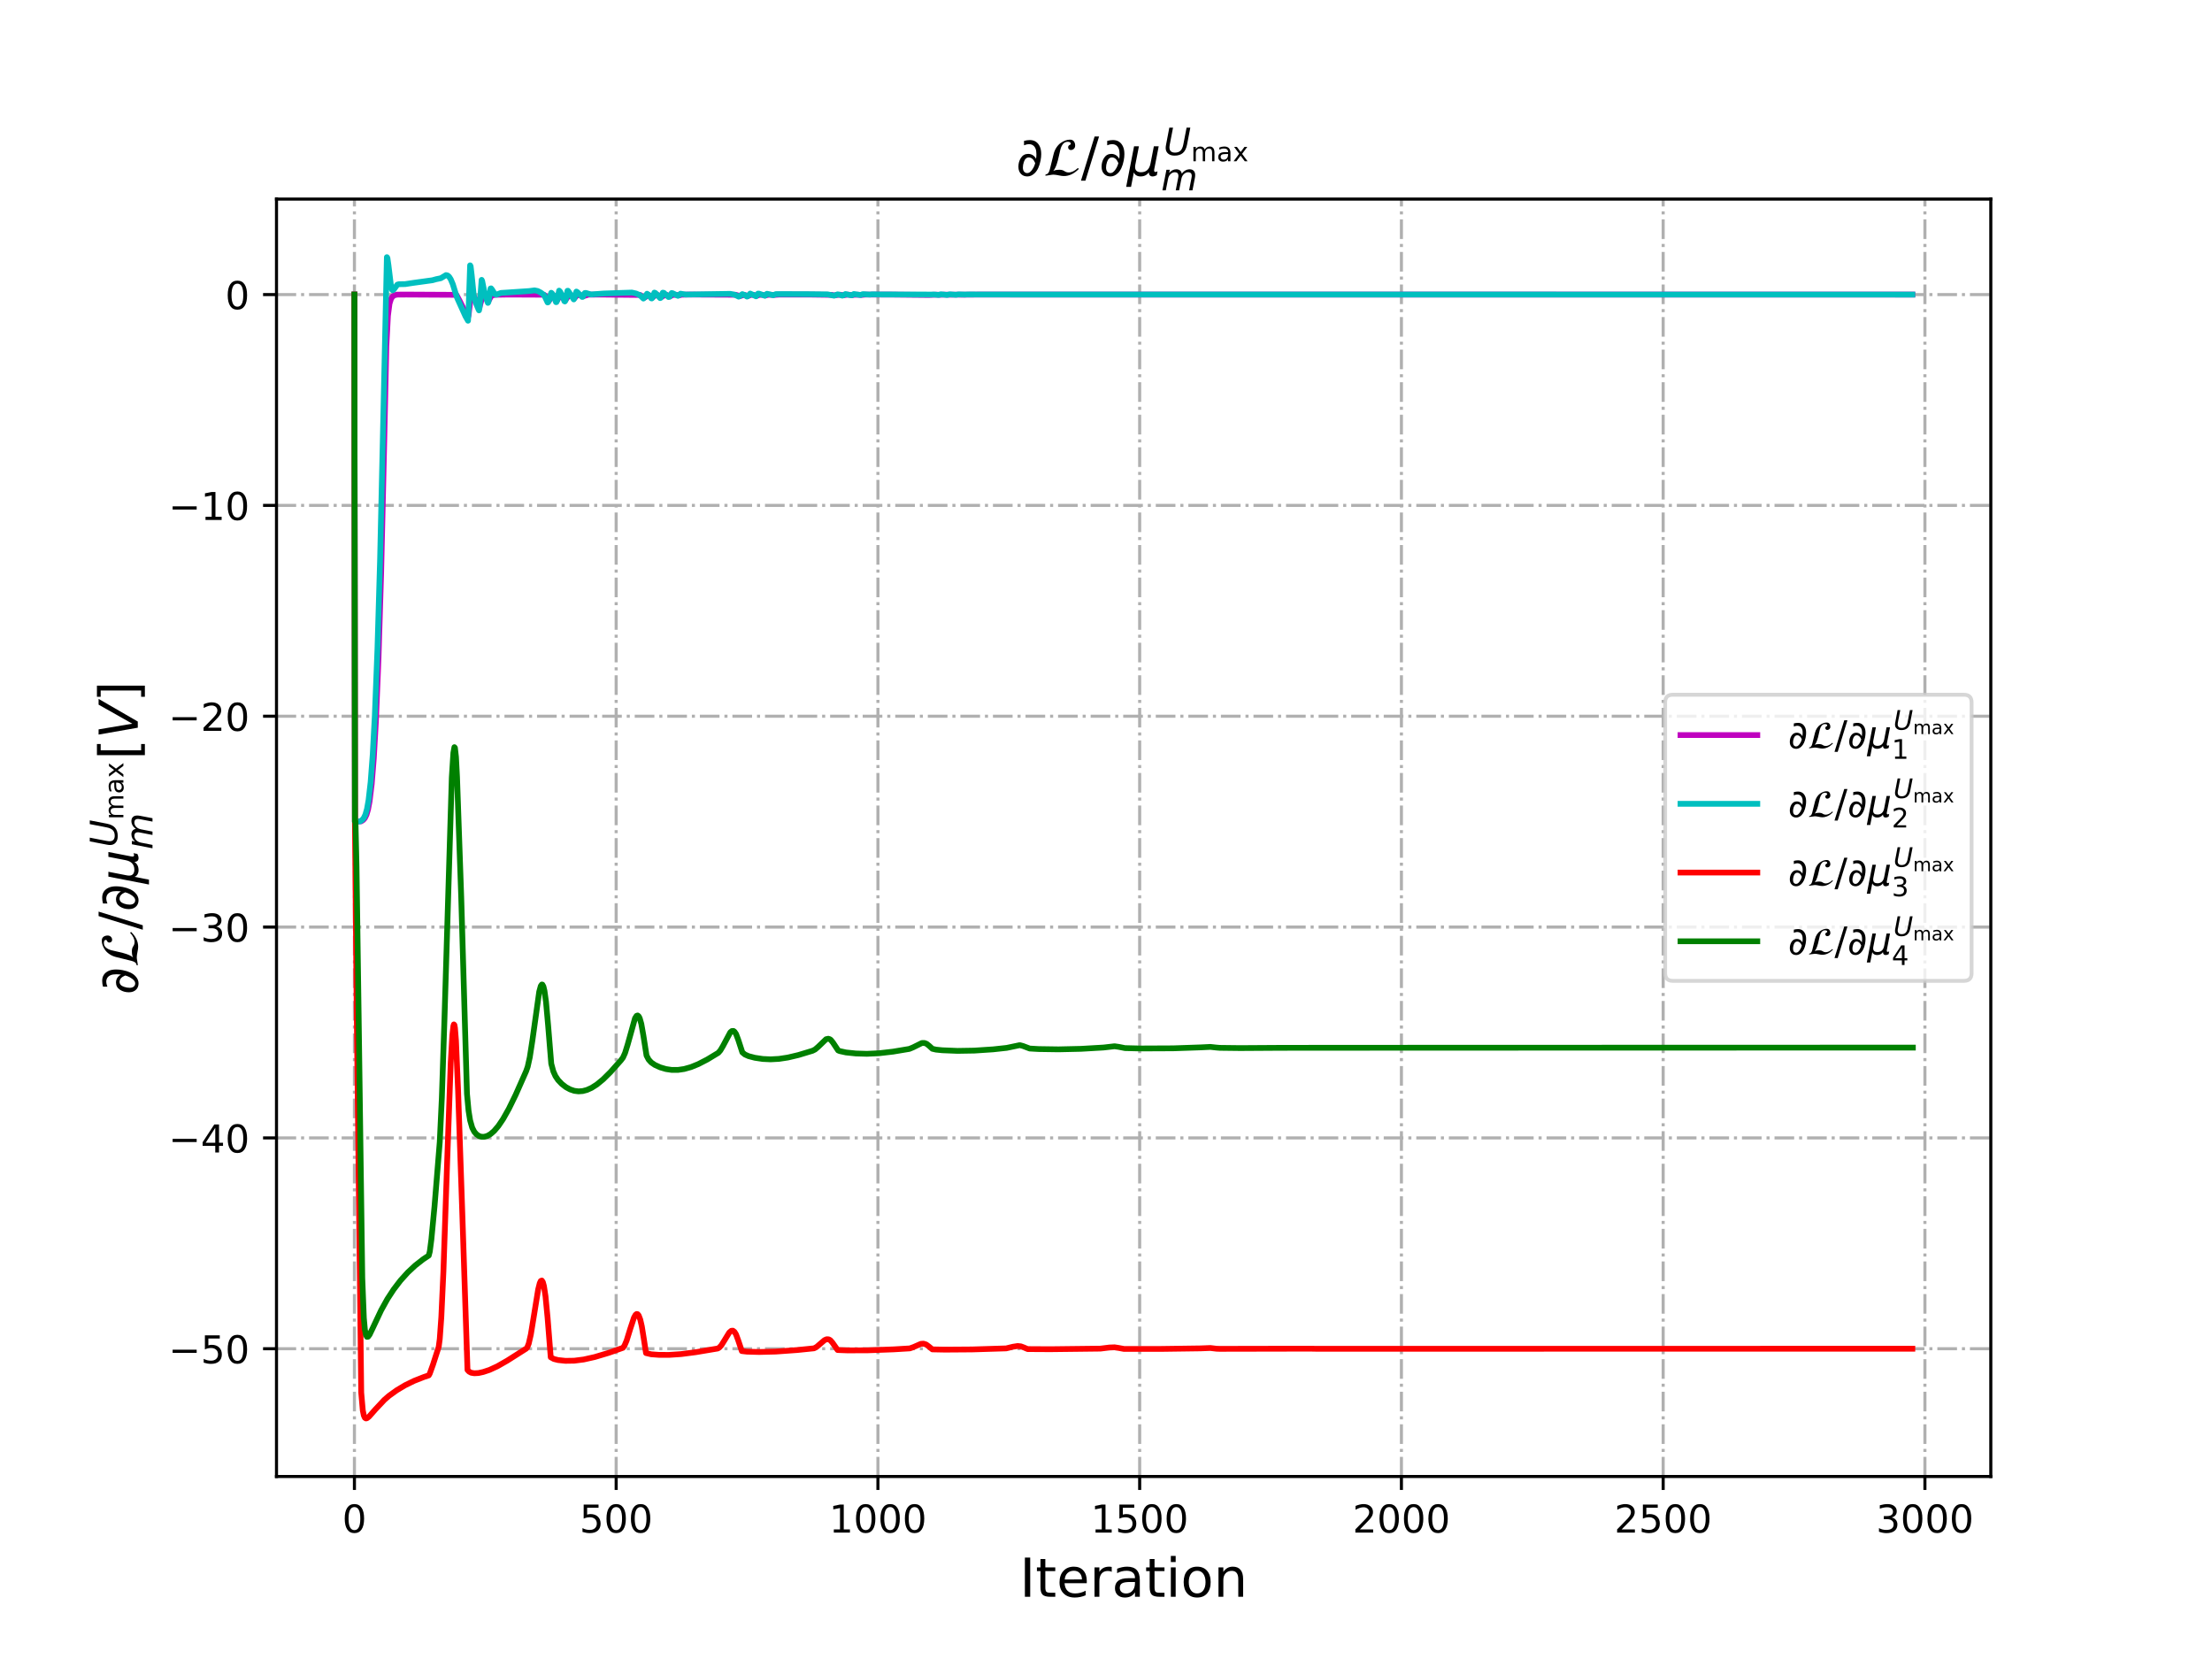 <?xml version="1.0" encoding="utf-8" standalone="no"?>
<!DOCTYPE svg PUBLIC "-//W3C//DTD SVG 1.1//EN"
  "http://www.w3.org/Graphics/SVG/1.1/DTD/svg11.dtd">
<!-- Created with matplotlib (http://matplotlib.org/) -->
<svg height="432pt" version="1.1" viewBox="0 0 576 432" width="576pt" xmlns="http://www.w3.org/2000/svg" xmlns:xlink="http://www.w3.org/1999/xlink">
 <defs>
  <style type="text/css">
*{stroke-linecap:butt;stroke-linejoin:round;}
  </style>
 </defs>
 <g id="figure_1">
  <g id="patch_1">
   <path d="M 0 432 
L 576 432 
L 576 0 
L 0 0 
z
" style="fill:#ffffff;"/>
  </g>
  <g id="axes_1">
   <g id="patch_2">
    <path d="M 72 384.48 
L 518.4 384.48 
L 518.4 51.84 
L 72 51.84 
z
" style="fill:#ffffff;"/>
   </g>
   <g id="matplotlib.axis_1">
    <g id="xtick_1">
     <g id="line2d_1">
      <path clip-path="url(#p9cc06fdb85)" d="M 92.291 384.48 
L 92.291 51.84 
" style="fill:none;stroke:#b0b0b0;stroke-dasharray:5.12,1.28,0.8,1.28;stroke-dashoffset:0;stroke-width:0.8;"/>
     </g>
     <g id="line2d_2">
      <defs>
       <path d="M 0 0 
L 0 3.5 
" id="m5fa57a4fea" style="stroke:#000000;stroke-width:0.8;"/>
      </defs>
      <g>
       <use style="stroke:#000000;stroke-width:0.8;" x="92.291" xlink:href="#m5fa57a4fea" y="384.48"/>
      </g>
     </g>
     <g id="text_1">
      <!-- 0 -->
      <defs>
       <path d="M 31.781 66.406 
Q 24.172 66.406 20.328 58.906 
Q 16.5 51.422 16.5 36.375 
Q 16.5 21.391 20.328 13.891 
Q 24.172 6.391 31.781 6.391 
Q 39.453 6.391 43.281 13.891 
Q 47.125 21.391 47.125 36.375 
Q 47.125 51.422 43.281 58.906 
Q 39.453 66.406 31.781 66.406 
z
M 31.781 74.219 
Q 44.047 74.219 50.516 64.516 
Q 56.984 54.828 56.984 36.375 
Q 56.984 17.969 50.516 8.266 
Q 44.047 -1.422 31.781 -1.422 
Q 19.531 -1.422 13.062 8.266 
Q 6.594 17.969 6.594 36.375 
Q 6.594 54.828 13.062 64.516 
Q 19.531 74.219 31.781 74.219 
z
" id="DejaVuSans-30"/>
      </defs>
      <g transform="translate(89.11 399.078)scale(0.1 -0.1)">
       <use xlink:href="#DejaVuSans-30"/>
      </g>
     </g>
    </g>
    <g id="xtick_2">
     <g id="line2d_3">
      <path clip-path="url(#p9cc06fdb85)" d="M 160.45 384.48 
L 160.45 51.84 
" style="fill:none;stroke:#b0b0b0;stroke-dasharray:5.12,1.28,0.8,1.28;stroke-dashoffset:0;stroke-width:0.8;"/>
     </g>
     <g id="line2d_4">
      <g>
       <use style="stroke:#000000;stroke-width:0.8;" x="160.45" xlink:href="#m5fa57a4fea" y="384.48"/>
      </g>
     </g>
     <g id="text_2">
      <!-- 500 -->
      <defs>
       <path d="M 10.797 72.906 
L 49.516 72.906 
L 49.516 64.594 
L 19.828 64.594 
L 19.828 46.734 
Q 21.969 47.469 24.109 47.828 
Q 26.266 48.188 28.422 48.188 
Q 40.625 48.188 47.75 41.5 
Q 54.891 34.812 54.891 23.391 
Q 54.891 11.625 47.562 5.094 
Q 40.234 -1.422 26.906 -1.422 
Q 22.312 -1.422 17.547 -0.641 
Q 12.797 0.141 7.719 1.703 
L 7.719 11.625 
Q 12.109 9.234 16.797 8.062 
Q 21.484 6.891 26.703 6.891 
Q 35.156 6.891 40.078 11.328 
Q 45.016 15.766 45.016 23.391 
Q 45.016 31 40.078 35.438 
Q 35.156 39.891 26.703 39.891 
Q 22.75 39.891 18.812 39.016 
Q 14.891 38.141 10.797 36.281 
z
" id="DejaVuSans-35"/>
      </defs>
      <g transform="translate(150.906 399.078)scale(0.1 -0.1)">
       <use xlink:href="#DejaVuSans-35"/>
       <use x="63.623" xlink:href="#DejaVuSans-30"/>
       <use x="127.246" xlink:href="#DejaVuSans-30"/>
      </g>
     </g>
    </g>
    <g id="xtick_3">
     <g id="line2d_5">
      <path clip-path="url(#p9cc06fdb85)" d="M 228.609 384.48 
L 228.609 51.84 
" style="fill:none;stroke:#b0b0b0;stroke-dasharray:5.12,1.28,0.8,1.28;stroke-dashoffset:0;stroke-width:0.8;"/>
     </g>
     <g id="line2d_6">
      <g>
       <use style="stroke:#000000;stroke-width:0.8;" x="228.609" xlink:href="#m5fa57a4fea" y="384.48"/>
      </g>
     </g>
     <g id="text_3">
      <!-- 1000 -->
      <defs>
       <path d="M 12.406 8.297 
L 28.516 8.297 
L 28.516 63.922 
L 10.984 60.406 
L 10.984 69.391 
L 28.422 72.906 
L 38.281 72.906 
L 38.281 8.297 
L 54.391 8.297 
L 54.391 0 
L 12.406 0 
z
" id="DejaVuSans-31"/>
      </defs>
      <g transform="translate(215.884 399.078)scale(0.1 -0.1)">
       <use xlink:href="#DejaVuSans-31"/>
       <use x="63.623" xlink:href="#DejaVuSans-30"/>
       <use x="127.246" xlink:href="#DejaVuSans-30"/>
       <use x="190.869" xlink:href="#DejaVuSans-30"/>
      </g>
     </g>
    </g>
    <g id="xtick_4">
     <g id="line2d_7">
      <path clip-path="url(#p9cc06fdb85)" d="M 296.768 384.48 
L 296.768 51.84 
" style="fill:none;stroke:#b0b0b0;stroke-dasharray:5.12,1.28,0.8,1.28;stroke-dashoffset:0;stroke-width:0.8;"/>
     </g>
     <g id="line2d_8">
      <g>
       <use style="stroke:#000000;stroke-width:0.8;" x="296.768" xlink:href="#m5fa57a4fea" y="384.48"/>
      </g>
     </g>
     <g id="text_4">
      <!-- 1500 -->
      <g transform="translate(284.043 399.078)scale(0.1 -0.1)">
       <use xlink:href="#DejaVuSans-31"/>
       <use x="63.623" xlink:href="#DejaVuSans-35"/>
       <use x="127.246" xlink:href="#DejaVuSans-30"/>
       <use x="190.869" xlink:href="#DejaVuSans-30"/>
      </g>
     </g>
    </g>
    <g id="xtick_5">
     <g id="line2d_9">
      <path clip-path="url(#p9cc06fdb85)" d="M 364.927 384.48 
L 364.927 51.84 
" style="fill:none;stroke:#b0b0b0;stroke-dasharray:5.12,1.28,0.8,1.28;stroke-dashoffset:0;stroke-width:0.8;"/>
     </g>
     <g id="line2d_10">
      <g>
       <use style="stroke:#000000;stroke-width:0.8;" x="364.927" xlink:href="#m5fa57a4fea" y="384.48"/>
      </g>
     </g>
     <g id="text_5">
      <!-- 2000 -->
      <defs>
       <path d="M 19.188 8.297 
L 53.609 8.297 
L 53.609 0 
L 7.328 0 
L 7.328 8.297 
Q 12.938 14.109 22.625 23.891 
Q 32.328 33.688 34.812 36.531 
Q 39.547 41.844 41.422 45.531 
Q 43.312 49.219 43.312 52.781 
Q 43.312 58.594 39.234 62.25 
Q 35.156 65.922 28.609 65.922 
Q 23.969 65.922 18.812 64.312 
Q 13.672 62.703 7.812 59.422 
L 7.812 69.391 
Q 13.766 71.781 18.938 73 
Q 24.125 74.219 28.422 74.219 
Q 39.75 74.219 46.484 68.547 
Q 53.219 62.891 53.219 53.422 
Q 53.219 48.922 51.531 44.891 
Q 49.859 40.875 45.406 35.406 
Q 44.188 33.984 37.641 27.219 
Q 31.109 20.453 19.188 8.297 
z
" id="DejaVuSans-32"/>
      </defs>
      <g transform="translate(352.202 399.078)scale(0.1 -0.1)">
       <use xlink:href="#DejaVuSans-32"/>
       <use x="63.623" xlink:href="#DejaVuSans-30"/>
       <use x="127.246" xlink:href="#DejaVuSans-30"/>
       <use x="190.869" xlink:href="#DejaVuSans-30"/>
      </g>
     </g>
    </g>
    <g id="xtick_6">
     <g id="line2d_11">
      <path clip-path="url(#p9cc06fdb85)" d="M 433.085 384.48 
L 433.085 51.84 
" style="fill:none;stroke:#b0b0b0;stroke-dasharray:5.12,1.28,0.8,1.28;stroke-dashoffset:0;stroke-width:0.8;"/>
     </g>
     <g id="line2d_12">
      <g>
       <use style="stroke:#000000;stroke-width:0.8;" x="433.085" xlink:href="#m5fa57a4fea" y="384.48"/>
      </g>
     </g>
     <g id="text_6">
      <!-- 2500 -->
      <g transform="translate(420.36 399.078)scale(0.1 -0.1)">
       <use xlink:href="#DejaVuSans-32"/>
       <use x="63.623" xlink:href="#DejaVuSans-35"/>
       <use x="127.246" xlink:href="#DejaVuSans-30"/>
       <use x="190.869" xlink:href="#DejaVuSans-30"/>
      </g>
     </g>
    </g>
    <g id="xtick_7">
     <g id="line2d_13">
      <path clip-path="url(#p9cc06fdb85)" d="M 501.244 384.48 
L 501.244 51.84 
" style="fill:none;stroke:#b0b0b0;stroke-dasharray:5.12,1.28,0.8,1.28;stroke-dashoffset:0;stroke-width:0.8;"/>
     </g>
     <g id="line2d_14">
      <g>
       <use style="stroke:#000000;stroke-width:0.8;" x="501.244" xlink:href="#m5fa57a4fea" y="384.48"/>
      </g>
     </g>
     <g id="text_7">
      <!-- 3000 -->
      <defs>
       <path d="M 40.578 39.312 
Q 47.656 37.797 51.625 33 
Q 55.609 28.219 55.609 21.188 
Q 55.609 10.406 48.188 4.484 
Q 40.766 -1.422 27.094 -1.422 
Q 22.516 -1.422 17.656 -0.516 
Q 12.797 0.391 7.625 2.203 
L 7.625 11.719 
Q 11.719 9.328 16.594 8.109 
Q 21.484 6.891 26.812 6.891 
Q 36.078 6.891 40.938 10.547 
Q 45.797 14.203 45.797 21.188 
Q 45.797 27.641 41.281 31.266 
Q 36.766 34.906 28.719 34.906 
L 20.219 34.906 
L 20.219 43.016 
L 29.109 43.016 
Q 36.375 43.016 40.234 45.922 
Q 44.094 48.828 44.094 54.297 
Q 44.094 59.906 40.109 62.906 
Q 36.141 65.922 28.719 65.922 
Q 24.656 65.922 20.016 65.031 
Q 15.375 64.156 9.812 62.312 
L 9.812 71.094 
Q 15.438 72.656 20.344 73.438 
Q 25.25 74.219 29.594 74.219 
Q 40.828 74.219 47.359 69.109 
Q 53.906 64.016 53.906 55.328 
Q 53.906 49.266 50.438 45.094 
Q 46.969 40.922 40.578 39.312 
z
" id="DejaVuSans-33"/>
      </defs>
      <g transform="translate(488.519 399.078)scale(0.1 -0.1)">
       <use xlink:href="#DejaVuSans-33"/>
       <use x="63.623" xlink:href="#DejaVuSans-30"/>
       <use x="127.246" xlink:href="#DejaVuSans-30"/>
       <use x="190.869" xlink:href="#DejaVuSans-30"/>
      </g>
     </g>
    </g>
    <g id="text_8">
     <!-- Iteration -->
     <defs>
      <path d="M 9.812 72.906 
L 19.672 72.906 
L 19.672 0 
L 9.812 0 
z
" id="DejaVuSans-49"/>
      <path d="M 18.312 70.219 
L 18.312 54.688 
L 36.812 54.688 
L 36.812 47.703 
L 18.312 47.703 
L 18.312 18.016 
Q 18.312 11.328 20.141 9.422 
Q 21.969 7.516 27.594 7.516 
L 36.812 7.516 
L 36.812 0 
L 27.594 0 
Q 17.188 0 13.234 3.875 
Q 9.281 7.766 9.281 18.016 
L 9.281 47.703 
L 2.688 47.703 
L 2.688 54.688 
L 9.281 54.688 
L 9.281 70.219 
z
" id="DejaVuSans-74"/>
      <path d="M 56.203 29.594 
L 56.203 25.203 
L 14.891 25.203 
Q 15.484 15.922 20.484 11.062 
Q 25.484 6.203 34.422 6.203 
Q 39.594 6.203 44.453 7.469 
Q 49.312 8.734 54.109 11.281 
L 54.109 2.781 
Q 49.266 0.734 44.188 -0.344 
Q 39.109 -1.422 33.891 -1.422 
Q 20.797 -1.422 13.156 6.188 
Q 5.516 13.812 5.516 26.812 
Q 5.516 40.234 12.766 48.109 
Q 20.016 56 32.328 56 
Q 43.359 56 49.781 48.891 
Q 56.203 41.797 56.203 29.594 
z
M 47.219 32.234 
Q 47.125 39.594 43.094 43.984 
Q 39.062 48.391 32.422 48.391 
Q 24.906 48.391 20.391 44.141 
Q 15.875 39.891 15.188 32.172 
z
" id="DejaVuSans-65"/>
      <path d="M 41.109 46.297 
Q 39.594 47.172 37.812 47.578 
Q 36.031 48 33.891 48 
Q 26.266 48 22.188 43.047 
Q 18.109 38.094 18.109 28.812 
L 18.109 0 
L 9.078 0 
L 9.078 54.688 
L 18.109 54.688 
L 18.109 46.188 
Q 20.953 51.172 25.484 53.578 
Q 30.031 56 36.531 56 
Q 37.453 56 38.578 55.875 
Q 39.703 55.766 41.062 55.516 
z
" id="DejaVuSans-72"/>
      <path d="M 34.281 27.484 
Q 23.391 27.484 19.188 25 
Q 14.984 22.516 14.984 16.5 
Q 14.984 11.719 18.141 8.906 
Q 21.297 6.109 26.703 6.109 
Q 34.188 6.109 38.703 11.406 
Q 43.219 16.703 43.219 25.484 
L 43.219 27.484 
z
M 52.203 31.203 
L 52.203 0 
L 43.219 0 
L 43.219 8.297 
Q 40.141 3.328 35.547 0.953 
Q 30.953 -1.422 24.312 -1.422 
Q 15.922 -1.422 10.953 3.297 
Q 6 8.016 6 15.922 
Q 6 25.141 12.172 29.828 
Q 18.359 34.516 30.609 34.516 
L 43.219 34.516 
L 43.219 35.406 
Q 43.219 41.609 39.141 45 
Q 35.062 48.391 27.688 48.391 
Q 23 48.391 18.547 47.266 
Q 14.109 46.141 10.016 43.891 
L 10.016 52.203 
Q 14.938 54.109 19.578 55.047 
Q 24.219 56 28.609 56 
Q 40.484 56 46.344 49.844 
Q 52.203 43.703 52.203 31.203 
z
" id="DejaVuSans-61"/>
      <path d="M 9.422 54.688 
L 18.406 54.688 
L 18.406 0 
L 9.422 0 
z
M 9.422 75.984 
L 18.406 75.984 
L 18.406 64.594 
L 9.422 64.594 
z
" id="DejaVuSans-69"/>
      <path d="M 30.609 48.391 
Q 23.391 48.391 19.188 42.75 
Q 14.984 37.109 14.984 27.297 
Q 14.984 17.484 19.156 11.844 
Q 23.344 6.203 30.609 6.203 
Q 37.797 6.203 41.984 11.859 
Q 46.188 17.531 46.188 27.297 
Q 46.188 37.016 41.984 42.703 
Q 37.797 48.391 30.609 48.391 
z
M 30.609 56 
Q 42.328 56 49.016 48.375 
Q 55.719 40.766 55.719 27.297 
Q 55.719 13.875 49.016 6.219 
Q 42.328 -1.422 30.609 -1.422 
Q 18.844 -1.422 12.172 6.219 
Q 5.516 13.875 5.516 27.297 
Q 5.516 40.766 12.172 48.375 
Q 18.844 56 30.609 56 
z
" id="DejaVuSans-6f"/>
      <path d="M 54.891 33.016 
L 54.891 0 
L 45.906 0 
L 45.906 32.719 
Q 45.906 40.484 42.875 44.328 
Q 39.844 48.188 33.797 48.188 
Q 26.516 48.188 22.312 43.547 
Q 18.109 38.922 18.109 30.906 
L 18.109 0 
L 9.078 0 
L 9.078 54.688 
L 18.109 54.688 
L 18.109 46.188 
Q 21.344 51.125 25.703 53.562 
Q 30.078 56 35.797 56 
Q 45.219 56 50.047 50.172 
Q 54.891 44.344 54.891 33.016 
z
" id="DejaVuSans-6e"/>
     </defs>
     <g transform="translate(265.508 415.796)scale(0.14 -0.14)">
      <use xlink:href="#DejaVuSans-49"/>
      <use x="29.492" xlink:href="#DejaVuSans-74"/>
      <use x="68.701" xlink:href="#DejaVuSans-65"/>
      <use x="130.225" xlink:href="#DejaVuSans-72"/>
      <use x="171.338" xlink:href="#DejaVuSans-61"/>
      <use x="232.617" xlink:href="#DejaVuSans-74"/>
      <use x="271.826" xlink:href="#DejaVuSans-69"/>
      <use x="299.609" xlink:href="#DejaVuSans-6f"/>
      <use x="360.791" xlink:href="#DejaVuSans-6e"/>
     </g>
    </g>
   </g>
   <g id="matplotlib.axis_2">
    <g id="ytick_1">
     <g id="line2d_15">
      <path clip-path="url(#p9cc06fdb85)" d="M 72 351.206 
L 518.4 351.206 
" style="fill:none;stroke:#b0b0b0;stroke-dasharray:5.12,1.28,0.8,1.28;stroke-dashoffset:0;stroke-width:0.8;"/>
     </g>
     <g id="line2d_16">
      <defs>
       <path d="M 0 0 
L -3.5 0 
" id="m3d9ee6c234" style="stroke:#000000;stroke-width:0.8;"/>
      </defs>
      <g>
       <use style="stroke:#000000;stroke-width:0.8;" x="72" xlink:href="#m3d9ee6c234" y="351.206"/>
      </g>
     </g>
     <g id="text_9">
      <!-- −50 -->
      <defs>
       <path d="M 10.594 35.5 
L 73.188 35.5 
L 73.188 27.203 
L 10.594 27.203 
z
" id="DejaVuSans-2212"/>
      </defs>
      <g transform="translate(43.895 355.005)scale(0.1 -0.1)">
       <use xlink:href="#DejaVuSans-2212"/>
       <use x="83.789" xlink:href="#DejaVuSans-35"/>
       <use x="147.412" xlink:href="#DejaVuSans-30"/>
      </g>
     </g>
    </g>
    <g id="ytick_2">
     <g id="line2d_17">
      <path clip-path="url(#p9cc06fdb85)" d="M 72 296.305 
L 518.4 296.305 
" style="fill:none;stroke:#b0b0b0;stroke-dasharray:5.12,1.28,0.8,1.28;stroke-dashoffset:0;stroke-width:0.8;"/>
     </g>
     <g id="line2d_18">
      <g>
       <use style="stroke:#000000;stroke-width:0.8;" x="72" xlink:href="#m3d9ee6c234" y="296.305"/>
      </g>
     </g>
     <g id="text_10">
      <!-- −40 -->
      <defs>
       <path d="M 37.797 64.312 
L 12.891 25.391 
L 37.797 25.391 
z
M 35.203 72.906 
L 47.609 72.906 
L 47.609 25.391 
L 58.016 25.391 
L 58.016 17.188 
L 47.609 17.188 
L 47.609 0 
L 37.797 0 
L 37.797 17.188 
L 4.891 17.188 
L 4.891 26.703 
z
" id="DejaVuSans-34"/>
      </defs>
      <g transform="translate(43.895 300.105)scale(0.1 -0.1)">
       <use xlink:href="#DejaVuSans-2212"/>
       <use x="83.789" xlink:href="#DejaVuSans-34"/>
       <use x="147.412" xlink:href="#DejaVuSans-30"/>
      </g>
     </g>
    </g>
    <g id="ytick_3">
     <g id="line2d_19">
      <path clip-path="url(#p9cc06fdb85)" d="M 72 241.405 
L 518.4 241.405 
" style="fill:none;stroke:#b0b0b0;stroke-dasharray:5.12,1.28,0.8,1.28;stroke-dashoffset:0;stroke-width:0.8;"/>
     </g>
     <g id="line2d_20">
      <g>
       <use style="stroke:#000000;stroke-width:0.8;" x="72" xlink:href="#m3d9ee6c234" y="241.405"/>
      </g>
     </g>
     <g id="text_11">
      <!-- −30 -->
      <g transform="translate(43.895 245.204)scale(0.1 -0.1)">
       <use xlink:href="#DejaVuSans-2212"/>
       <use x="83.789" xlink:href="#DejaVuSans-33"/>
       <use x="147.412" xlink:href="#DejaVuSans-30"/>
      </g>
     </g>
    </g>
    <g id="ytick_4">
     <g id="line2d_21">
      <path clip-path="url(#p9cc06fdb85)" d="M 72 186.504 
L 518.4 186.504 
" style="fill:none;stroke:#b0b0b0;stroke-dasharray:5.12,1.28,0.8,1.28;stroke-dashoffset:0;stroke-width:0.8;"/>
     </g>
     <g id="line2d_22">
      <g>
       <use style="stroke:#000000;stroke-width:0.8;" x="72" xlink:href="#m3d9ee6c234" y="186.504"/>
      </g>
     </g>
     <g id="text_12">
      <!-- −20 -->
      <g transform="translate(43.895 190.304)scale(0.1 -0.1)">
       <use xlink:href="#DejaVuSans-2212"/>
       <use x="83.789" xlink:href="#DejaVuSans-32"/>
       <use x="147.412" xlink:href="#DejaVuSans-30"/>
      </g>
     </g>
    </g>
    <g id="ytick_5">
     <g id="line2d_23">
      <path clip-path="url(#p9cc06fdb85)" d="M 72 131.604 
L 518.4 131.604 
" style="fill:none;stroke:#b0b0b0;stroke-dasharray:5.12,1.28,0.8,1.28;stroke-dashoffset:0;stroke-width:0.8;"/>
     </g>
     <g id="line2d_24">
      <g>
       <use style="stroke:#000000;stroke-width:0.8;" x="72" xlink:href="#m3d9ee6c234" y="131.604"/>
      </g>
     </g>
     <g id="text_13">
      <!-- −10 -->
      <g transform="translate(43.895 135.403)scale(0.1 -0.1)">
       <use xlink:href="#DejaVuSans-2212"/>
       <use x="83.789" xlink:href="#DejaVuSans-31"/>
       <use x="147.412" xlink:href="#DejaVuSans-30"/>
      </g>
     </g>
    </g>
    <g id="ytick_6">
     <g id="line2d_25">
      <path clip-path="url(#p9cc06fdb85)" d="M 72 76.703 
L 518.4 76.703 
" style="fill:none;stroke:#b0b0b0;stroke-dasharray:5.12,1.28,0.8,1.28;stroke-dashoffset:0;stroke-width:0.8;"/>
     </g>
     <g id="line2d_26">
      <g>
       <use style="stroke:#000000;stroke-width:0.8;" x="72" xlink:href="#m3d9ee6c234" y="76.703"/>
      </g>
     </g>
     <g id="text_14">
      <!-- 0 -->
      <g transform="translate(58.638 80.502)scale(0.1 -0.1)">
       <use xlink:href="#DejaVuSans-30"/>
      </g>
     </g>
    </g>
    <g id="text_15">
     <!-- $\partial \mathcal{L}/ \partial \mu^{U_{\mathrm{max}}}_{m}[V]$ -->
     <defs>
      <path d="M 21.344 -1.422 
Q 14.453 -1.422 9.969 2.734 
Q 4.641 7.672 4.641 16.609 
Q 4.641 25.875 9.328 33.109 
Q 14.156 40.531 22.859 40.531 
Q 28.562 40.531 33.062 36.969 
Q 35.688 34.859 37.5 31.344 
Q 38.141 35.297 38.141 39.797 
Q 38.141 46.391 36.578 50.203 
Q 33.109 58.641 23.922 58.641 
Q 20.453 58.641 15.094 56.5 
L 15.094 64.703 
Q 20.75 66.219 25.828 66.219 
Q 38.922 66.219 44.484 54.203 
Q 47.078 48.531 47.078 40.094 
Q 47.078 34.578 45.844 28.172 
Q 42.781 12.156 34.812 4.547 
Q 28.562 -1.422 21.344 -1.422 
z
M 12.984 15.141 
Q 12.984 10.25 15.141 7.625 
Q 17.438 4.828 20.953 4.828 
Q 24.078 4.828 26.562 7.031 
Q 30.078 10.062 32.672 14.984 
Q 34.812 19.047 35.891 23.391 
Q 31.547 33.891 24.031 33.891 
Q 17.578 33.891 14.75 25.391 
Q 12.984 20.125 12.984 15.141 
z
" id="DejaVuSans-2202"/>
      <path d="M 63.594 14.297 
L 65.297 12.5 
Q 52.297 -0.703 37.703 -0.703 
Q 33.703 -0.703 28.906 0.406 
Q 21.797 1.906 17.906 1.906 
Q 15.703 1.906 10.5 0.953 
Q 5.297 0 3 0 
L 3.594 2.406 
Q 9.094 2.406 11.406 11.703 
L 18.406 40.094 
Q 20.094 47 23.688 52.391 
Q 27.297 57.797 31.641 60.844 
Q 36 63.906 40.391 65.453 
Q 44.797 67 48.797 67 
Q 53.797 67 56.141 63.797 
Q 58.5 60.594 58.5 56 
Q 58.5 52.297 56.141 50 
Q 53.797 47.703 50.406 47.703 
Q 48.203 47.703 46.797 49.203 
Q 45.406 50.703 45.406 52.797 
Q 45.406 54.406 46.203 55.5 
Q 47 56.594 47.891 56.938 
Q 48.797 57.297 49.594 57.891 
Q 50.406 58.5 50.406 59.203 
Q 50.406 63 44.594 63 
Q 39.406 63 36.094 59.141 
Q 32.797 55.297 31.094 48.938 
Q 29.406 42.594 28.047 35.688 
Q 26.703 28.797 24.203 21.297 
Q 21.703 13.797 18.094 9.203 
L 18.094 8.797 
Q 21.297 11 29.5 11 
Q 34.797 11 38.438 8.5 
Q 42.094 6 46.297 6 
Q 54.797 6 63.594 14.297 
z
" id="STIXNonUnicode-Italic-e238"/>
      <path d="M 25.391 72.906 
L 33.688 72.906 
L 8.297 -9.281 
L 0 -9.281 
z
" id="DejaVuSans-2f"/>
      <path d="M -1.312 -20.797 
L 13.375 54.688 
L 22.406 54.688 
L 15.766 20.656 
Q 15.578 19.625 15.422 18.359 
Q 15.281 17.094 15.281 15.828 
Q 15.281 11.281 18.141 8.828 
Q 21 6.391 26.312 6.391 
Q 33.547 6.391 37.984 10.484 
Q 42.438 14.594 44 22.797 
L 50.203 54.688 
L 59.188 54.688 
L 51.031 12.641 
Q 50.828 11.719 50.75 11.031 
Q 50.688 10.359 50.688 9.812 
Q 50.688 8.297 51.297 7.594 
Q 51.906 6.891 53.219 6.891 
Q 53.719 6.891 54.562 7.125 
Q 55.422 7.375 56.984 8.016 
L 55.609 0.781 
Q 53.469 -0.297 51.516 -0.859 
Q 49.562 -1.422 47.703 -1.422 
Q 44.484 -1.422 42.656 0.625 
Q 40.828 2.688 40.828 6.297 
Q 38.094 2.391 34.297 0.484 
Q 30.516 -1.422 25.391 -1.422 
Q 20.844 -1.422 17.453 0.672 
Q 14.062 2.781 12.984 6.203 
L 7.719 -20.797 
z
" id="DejaVuSans-Oblique-3bc"/>
      <path d="M 15.484 72.906 
L 25.391 72.906 
L 16.797 28.609 
Q 16.266 25.641 16.047 23.703 
Q 15.828 21.781 15.828 20.312 
Q 15.828 13.578 19.578 10.078 
Q 23.344 6.594 30.609 6.594 
Q 40.047 6.594 45.281 11.766 
Q 50.531 16.938 52.781 28.609 
L 61.375 72.906 
L 71.297 72.906 
L 62.5 27.391 
Q 59.625 12.641 51.562 5.609 
Q 43.5 -1.422 29.5 -1.422 
Q 18.562 -1.422 12.188 4.078 
Q 5.812 9.578 5.812 19 
Q 5.812 20.703 6.047 22.828 
Q 6.297 24.953 6.781 27.391 
z
" id="DejaVuSans-Oblique-55"/>
      <path d="M 52 44.188 
Q 55.375 50.25 60.062 53.125 
Q 64.75 56 71.094 56 
Q 79.641 56 84.281 50.016 
Q 88.922 44.047 88.922 33.016 
L 88.922 0 
L 79.891 0 
L 79.891 32.719 
Q 79.891 40.578 77.094 44.375 
Q 74.312 48.188 68.609 48.188 
Q 61.625 48.188 57.562 43.547 
Q 53.516 38.922 53.516 30.906 
L 53.516 0 
L 44.484 0 
L 44.484 32.719 
Q 44.484 40.625 41.703 44.406 
Q 38.922 48.188 33.109 48.188 
Q 26.219 48.188 22.156 43.531 
Q 18.109 38.875 18.109 30.906 
L 18.109 0 
L 9.078 0 
L 9.078 54.688 
L 18.109 54.688 
L 18.109 46.188 
Q 21.188 51.219 25.484 53.609 
Q 29.781 56 35.688 56 
Q 41.656 56 45.828 52.969 
Q 50 49.953 52 44.188 
z
" id="DejaVuSans-6d"/>
      <path d="M 54.891 54.688 
L 35.109 28.078 
L 55.906 0 
L 45.312 0 
L 29.391 21.484 
L 13.484 0 
L 2.875 0 
L 24.125 28.609 
L 4.688 54.688 
L 15.281 54.688 
L 29.781 35.203 
L 44.281 54.688 
z
" id="DejaVuSans-78"/>
      <path d="M 89.797 33.016 
L 83.406 0 
L 74.422 0 
L 80.719 32.719 
Q 81.109 34.812 81.297 36.328 
Q 81.5 37.844 81.5 38.922 
Q 81.5 43.312 79.047 45.75 
Q 76.609 48.188 72.219 48.188 
Q 65.672 48.188 60.547 43.281 
Q 55.422 38.375 53.906 30.516 
L 47.906 0 
L 38.922 0 
L 45.312 32.719 
Q 45.703 34.516 45.891 36.047 
Q 46.094 37.594 46.094 38.812 
Q 46.094 43.266 43.656 45.719 
Q 41.219 48.188 36.922 48.188 
Q 30.281 48.188 25.141 43.281 
Q 20.016 38.375 18.5 30.516 
L 12.5 0 
L 3.516 0 
L 14.203 54.688 
L 23.188 54.688 
L 21.484 46.188 
Q 25.141 50.984 30.047 53.484 
Q 34.969 56 40.578 56 
Q 46.531 56 50.359 52.875 
Q 54.203 49.75 54.984 44.188 
Q 59.078 49.953 64.469 52.969 
Q 69.875 56 75.875 56 
Q 82.906 56 86.734 51.953 
Q 90.578 47.906 90.578 40.484 
Q 90.578 38.875 90.375 36.938 
Q 90.188 35.016 89.797 33.016 
z
" id="DejaVuSans-Oblique-6d"/>
      <path d="M 8.594 75.984 
L 29.297 75.984 
L 29.297 69 
L 17.578 69 
L 17.578 -6.203 
L 29.297 -6.203 
L 29.297 -13.188 
L 8.594 -13.188 
z
" id="DejaVuSans-5b"/>
      <path d="M 20.609 0 
L 7.812 72.906 
L 17.484 72.906 
L 28.078 10.203 
L 63.484 72.906 
L 74.219 72.906 
L 32.078 0 
z
" id="DejaVuSans-Oblique-56"/>
      <path d="M 30.422 75.984 
L 30.422 -13.188 
L 9.719 -13.188 
L 9.719 -6.203 
L 21.391 -6.203 
L 21.391 69 
L 9.719 69 
L 9.719 75.984 
z
" id="DejaVuSans-5d"/>
     </defs>
     <g transform="translate(35.975 259.04)rotate(-90)scale(0.14 -0.14)">
      <use transform="translate(0 0.684)" xlink:href="#DejaVuSans-2202"/>
      <use transform="translate(51.709 0.684)" xlink:href="#STIXNonUnicode-Italic-e238"/>
      <use transform="translate(121.009 0.684)" xlink:href="#DejaVuSans-2f"/>
      <use transform="translate(154.7 0.684)" xlink:href="#DejaVuSans-2202"/>
      <use transform="translate(206.409 0.684)" xlink:href="#DejaVuSans-Oblique-3bc"/>
      <use transform="translate(274.499 38.966)scale(0.7)" xlink:href="#DejaVuSans-Oblique-55"/>
      <use transform="translate(325.734 27.481)scale(0.49)" xlink:href="#DejaVuSans-6d"/>
      <use transform="translate(373.466 27.481)scale(0.49)" xlink:href="#DejaVuSans-61"/>
      <use transform="translate(403.493 27.481)scale(0.49)" xlink:href="#DejaVuSans-78"/>
      <use transform="translate(270.032 -26.659)scale(0.7)" xlink:href="#DejaVuSans-Oblique-6d"/>
      <use transform="translate(437.139 0.684)" xlink:href="#DejaVuSans-5b"/>
      <use transform="translate(476.153 0.684)" xlink:href="#DejaVuSans-Oblique-56"/>
      <use transform="translate(544.561 0.684)" xlink:href="#DejaVuSans-5d"/>
     </g>
    </g>
   </g>
   <g id="line2d_27">
    <path clip-path="url(#p9cc06fdb85)" d="M 92.291 76.703 
L 92.427 213.955 
L 94.063 213.862 
L 94.608 213.507 
L 95.017 213.015 
L 95.426 212.18 
L 95.835 210.801 
L 96.244 208.65 
L 96.789 204.183 
L 97.335 197.409 
L 97.88 187.852 
L 98.562 171.361 
L 99.243 149.219 
L 100.061 114.555 
L 100.606 90.112 
L 101.015 82.227 
L 101.424 79.074 
L 101.833 77.775 
L 102.242 77.189 
L 102.787 76.847 
L 103.469 76.717 
L 105.786 76.702 
L 118.737 76.773 
L 119.009 77.059 
L 119.691 78.339 
L 121.736 82.429 
L 121.872 82.612 
L 122.008 82.12 
L 122.417 78.754 
L 122.69 77.823 
L 123.099 77.261 
L 123.371 77.179 
L 123.644 77.569 
L 124.871 79.938 
L 125.552 77.476 
L 125.961 77.061 
L 126.37 76.948 
L 126.643 77.272 
L 127.188 78.216 
L 127.325 78.161 
L 127.87 77.154 
L 128.279 76.898 
L 129.097 76.758 
L 132.505 76.703 
L 141.638 76.744 
L 141.911 76.943 
L 142.32 77.613 
L 142.729 78.248 
L 143.001 78.26 
L 143.274 77.859 
L 143.683 77.18 
L 144.092 76.957 
L 144.364 77.185 
L 145.046 78.171 
L 145.182 78.065 
L 145.727 77.136 
L 146.136 76.896 
L 146.409 76.892 
L 146.682 77.196 
L 147.227 77.996 
L 147.363 77.954 
L 148.045 77.013 
L 148.59 76.825 
L 148.863 76.95 
L 149.544 77.622 
L 149.681 77.546 
L 150.09 77.046 
L 150.635 76.816 
L 151.18 76.823 
L 151.862 77.142 
L 153.225 76.735 
L 156.36 76.703 
L 166.72 76.81 
L 167.266 77.27 
L 167.675 77.522 
L 167.947 77.445 
L 168.765 76.853 
L 169.038 76.856 
L 169.447 77.165 
L 169.856 77.449 
L 170.128 77.296 
L 170.537 76.941 
L 171.083 76.786 
L 171.355 76.842 
L 172.173 77.359 
L 173.264 76.78 
L 173.673 76.817 
L 174.491 77.159 
L 175.172 76.811 
L 175.99 76.762 
L 176.808 76.921 
L 177.49 76.751 
L 179.262 76.704 
L 191.53 76.757 
L 192.757 77.095 
L 193.711 76.771 
L 194.12 76.87 
L 194.666 77.092 
L 194.938 77.022 
L 195.484 76.799 
L 196.165 76.773 
L 197.119 77.006 
L 197.665 76.793 
L 198.482 76.762 
L 199.3 76.945 
L 200.118 76.747 
L 201.073 76.777 
L 201.754 76.792 
L 202.845 76.713 
L 210.342 76.703 
L 216.613 76.787 
L 217.158 76.918 
L 218.658 76.745 
L 219.748 76.871 
L 220.702 76.726 
L 220.839 76.728 
L 221.929 76.863 
L 222.338 76.767 
L 223.429 76.755 
L 224.247 76.806 
L 225.201 76.717 
L 231.335 76.703 
L 241.832 76.806 
L 242.649 76.772 
L 243.604 76.736 
L 244.694 76.767 
L 245.785 76.724 
L 247.012 76.749 
L 248.239 76.731 
L 249.329 76.733 
L 250.965 76.737 
L 255.736 76.703 
L 497.973 76.703 
L 497.973 76.703 
" style="fill:none;stroke:#bf00bf;stroke-linecap:square;stroke-width:1.5;"/>
   </g>
   <g id="line2d_28">
    <path clip-path="url(#p9cc06fdb85)" d="M 92.291 76.703 
L 92.427 213.955 
L 93.79 213.876 
L 94.336 213.486 
L 94.745 212.974 
L 95.154 212.111 
L 95.563 210.661 
L 95.971 208.375 
L 96.517 203.615 
L 97.062 196.417 
L 97.607 186.312 
L 98.289 168.982 
L 98.97 145.858 
L 99.788 109.877 
L 100.743 66.96 
L 100.879 67.157 
L 101.152 69.058 
L 101.833 74.621 
L 102.106 75.474 
L 102.242 75.596 
L 102.515 75.428 
L 103.469 74.114 
L 103.878 74.007 
L 105.514 73.977 
L 107.559 73.669 
L 112.602 72.975 
L 113.556 72.706 
L 114.783 72.448 
L 116.147 71.631 
L 116.555 71.727 
L 116.964 72.088 
L 117.373 72.73 
L 117.919 74.019 
L 118.6 76.241 
L 119.009 77.496 
L 121.19 82.318 
L 121.872 83.516 
L 122.008 81.089 
L 122.417 69.09 
L 122.553 69.332 
L 122.826 71.634 
L 123.371 77.041 
L 123.78 78.57 
L 124.598 80.554 
L 124.735 80.824 
L 124.871 80.13 
L 125.416 72.877 
L 125.552 73.16 
L 126.098 75.839 
L 126.643 77.837 
L 127.052 78.873 
L 127.188 78.676 
L 127.461 76.997 
L 127.734 75.13 
L 127.87 75.087 
L 128.142 75.434 
L 128.824 76.559 
L 129.233 76.725 
L 129.642 76.586 
L 130.46 76.277 
L 131.55 76.21 
L 137.821 75.788 
L 139.184 75.61 
L 140.002 75.774 
L 140.82 76.189 
L 141.638 76.81 
L 141.911 77.304 
L 142.592 78.753 
L 142.729 78.717 
L 143.001 78.134 
L 143.546 76.237 
L 143.819 76.481 
L 144.228 77.21 
L 144.773 78.676 
L 144.91 78.664 
L 145.046 78.368 
L 145.319 76.967 
L 145.591 75.682 
L 145.864 75.953 
L 146.545 77.316 
L 146.954 78.422 
L 147.091 78.502 
L 147.227 78.322 
L 147.5 77.144 
L 147.772 75.718 
L 147.909 75.714 
L 148.318 76.3 
L 149.408 77.966 
L 149.544 77.762 
L 149.817 76.757 
L 150.09 75.926 
L 150.362 76.087 
L 151.589 77.321 
L 151.725 77.313 
L 151.998 76.956 
L 152.271 76.308 
L 152.543 76.276 
L 153.907 76.676 
L 157.178 76.43 
L 164.539 76.181 
L 165.63 76.429 
L 166.584 76.836 
L 167.538 77.745 
L 167.811 77.49 
L 168.493 76.483 
L 169.038 76.913 
L 169.583 77.687 
L 169.719 77.714 
L 169.856 77.6 
L 170.128 76.953 
L 170.401 76.195 
L 170.674 76.295 
L 171.492 77.186 
L 171.901 77.628 
L 172.037 77.569 
L 172.309 77.027 
L 172.582 76.213 
L 172.855 76.252 
L 173.809 77.095 
L 174.082 77.351 
L 174.354 77.292 
L 174.627 76.808 
L 174.9 76.304 
L 175.172 76.363 
L 176.535 77.035 
L 176.808 76.873 
L 177.217 76.47 
L 177.762 76.573 
L 178.58 76.697 
L 190.167 76.515 
L 191.394 76.77 
L 192.348 77.251 
L 192.621 77.122 
L 193.302 76.585 
L 193.848 76.804 
L 194.529 77.233 
L 194.802 77.053 
L 195.347 76.44 
L 196.029 76.749 
L 196.847 77.162 
L 197.119 76.889 
L 197.392 76.451 
L 197.665 76.464 
L 199.164 77.016 
L 199.437 76.767 
L 199.709 76.495 
L 200.255 76.607 
L 201.345 76.881 
L 201.754 76.71 
L 202.027 76.58 
L 209.933 76.598 
L 215.522 76.653 
L 216.613 76.877 
L 217.158 76.993 
L 217.294 76.969 
L 218.112 76.641 
L 218.658 76.758 
L 219.339 76.984 
L 219.612 76.886 
L 220.157 76.564 
L 220.839 76.728 
L 221.793 76.892 
L 222.338 76.56 
L 224.11 76.816 
L 224.656 76.593 
L 226.564 76.706 
L 226.973 76.638 
L 229.699 76.676 
L 240.605 76.693 
L 242.649 76.706 
L 243.058 76.682 
L 244.422 76.797 
L 244.967 76.63 
L 246.603 76.801 
L 247.284 76.636 
L 248.92 76.762 
L 249.602 76.653 
L 251.374 76.704 
L 251.919 76.672 
L 254.918 76.687 
L 497.973 76.703 
L 497.973 76.703 
" style="fill:none;stroke:#00bfbf;stroke-linecap:square;stroke-width:1.5;"/>
   </g>
   <g id="line2d_29">
    <path clip-path="url(#p9cc06fdb85)" d="M 92.291 76.703 
L 92.427 213.955 
L 92.836 258.441 
L 94.063 362.643 
L 94.472 367.286 
L 94.745 368.596 
L 95.017 369.184 
L 95.29 369.36 
L 95.563 369.305 
L 96.108 368.869 
L 97.744 367.009 
L 100.061 364.539 
L 101.288 363.472 
L 103.333 362.003 
L 105.514 360.703 
L 107.831 359.572 
L 110.421 358.554 
L 111.648 358.148 
L 111.921 357.652 
L 112.739 355.378 
L 114.238 350.722 
L 114.511 348.684 
L 114.92 342.984 
L 115.465 331.12 
L 116.419 303.096 
L 117.373 276.706 
L 117.782 269.631 
L 118.055 267.186 
L 118.191 266.756 
L 118.328 266.899 
L 118.464 267.641 
L 118.737 271.023 
L 119.282 283.888 
L 120.372 315.604 
L 121.736 356.727 
L 122.145 357.165 
L 122.69 357.458 
L 123.508 357.594 
L 124.598 357.534 
L 125.825 357.265 
L 127.461 356.724 
L 129.506 355.783 
L 132.096 354.302 
L 137.003 351.187 
L 137.276 350.898 
L 137.685 349.865 
L 138.23 347.505 
L 139.048 342.506 
L 140.138 335.77 
L 140.547 334.147 
L 140.82 333.559 
L 141.093 333.448 
L 141.365 333.872 
L 141.638 334.876 
L 142.047 337.526 
L 142.592 343.174 
L 143.41 353.426 
L 144.228 353.877 
L 145.319 354.154 
L 147.227 354.357 
L 149.544 354.321 
L 151.998 354.009 
L 154.861 353.367 
L 158.541 352.266 
L 162.222 350.966 
L 162.631 350.363 
L 163.176 349.072 
L 164.13 345.987 
L 165.085 343.11 
L 165.494 342.382 
L 165.766 342.168 
L 166.039 342.211 
L 166.311 342.538 
L 166.72 343.603 
L 167.129 345.38 
L 167.675 348.78 
L 168.22 352.334 
L 169.583 352.652 
L 171.628 352.804 
L 174.218 352.812 
L 177.353 352.602 
L 181.17 352.11 
L 186.895 351.149 
L 187.304 350.902 
L 187.85 350.303 
L 188.668 348.991 
L 189.894 346.993 
L 190.44 346.532 
L 190.849 346.508 
L 191.258 346.817 
L 191.667 347.492 
L 192.212 348.964 
L 193.166 351.815 
L 194.529 351.97 
L 197.665 352.055 
L 202.027 351.947 
L 207.616 351.545 
L 211.978 351.1 
L 212.66 350.727 
L 213.614 349.904 
L 214.704 348.977 
L 215.25 348.735 
L 215.795 348.759 
L 216.204 348.988 
L 216.749 349.6 
L 218.112 351.543 
L 220.702 351.64 
L 226.019 351.618 
L 232.698 351.373 
L 236.924 351.118 
L 237.878 350.774 
L 239.787 349.938 
L 240.468 349.886 
L 241.15 350.096 
L 241.832 350.594 
L 242.786 351.378 
L 246.057 351.442 
L 253.146 351.391 
L 262.007 351.117 
L 263.779 350.686 
L 265.006 350.497 
L 265.824 350.582 
L 266.641 350.887 
L 267.596 351.299 
L 273.457 351.333 
L 286.544 351.179 
L 288.861 350.891 
L 290.224 350.837 
L 291.315 351.005 
L 292.678 351.259 
L 302.084 351.262 
L 312.581 351.117 
L 315.171 351.014 
L 316.806 351.21 
L 317.624 351.236 
L 336.027 351.2 
L 341.48 351.197 
L 342.843 351.223 
L 497.973 351.207 
L 497.973 351.207 
" style="fill:none;stroke:#ff0000;stroke-linecap:square;stroke-width:1.5;"/>
   </g>
   <g id="line2d_30">
    <path clip-path="url(#p9cc06fdb85)" d="M 92.291 76.703 
L 92.427 213.955 
L 92.564 213.955 
L 92.836 225.641 
L 93.381 263.727 
L 94.336 332.793 
L 94.745 343.235 
L 95.017 346.24 
L 95.29 347.631 
L 95.563 348.111 
L 95.835 348.077 
L 96.244 347.535 
L 97.062 345.833 
L 99.243 341.202 
L 100.879 338.253 
L 102.515 335.753 
L 104.287 333.437 
L 106.195 331.324 
L 108.104 329.543 
L 110.149 327.942 
L 111.648 326.939 
L 111.921 325.883 
L 112.33 322.748 
L 113.148 314.14 
L 114.511 297.388 
L 115.056 285.85 
L 115.738 265.361 
L 117.646 202.481 
L 118.055 196.063 
L 118.328 194.56 
L 118.464 194.745 
L 118.737 197.126 
L 119.009 202.324 
L 120.1 233.528 
L 121.19 270.932 
L 121.599 284.818 
L 122.008 289.193 
L 122.417 291.739 
L 122.962 293.649 
L 123.508 294.713 
L 124.053 295.356 
L 124.735 295.821 
L 125.416 296.021 
L 126.098 296.017 
L 126.916 295.783 
L 127.734 295.312 
L 128.688 294.481 
L 129.778 293.2 
L 131.005 291.385 
L 132.505 288.719 
L 134.277 285.091 
L 137.003 278.936 
L 137.412 277.767 
L 137.957 275.302 
L 138.639 270.888 
L 140.411 258.243 
L 140.82 256.752 
L 141.093 256.366 
L 141.229 256.382 
L 141.502 256.863 
L 141.774 257.978 
L 142.183 260.886 
L 142.729 267.013 
L 143.546 276.994 
L 144.092 278.998 
L 144.637 280.212 
L 145.319 281.232 
L 146.273 282.237 
L 147.363 283.087 
L 148.454 283.68 
L 149.544 284.049 
L 150.635 284.188 
L 151.725 284.112 
L 152.816 283.827 
L 154.043 283.278 
L 155.406 282.412 
L 157.042 281.069 
L 158.95 279.181 
L 161.677 276.117 
L 162.222 275.395 
L 162.767 274.187 
L 163.449 271.98 
L 165.357 265.152 
L 165.766 264.519 
L 166.039 264.426 
L 166.311 264.633 
L 166.584 265.165 
L 166.993 266.595 
L 167.538 269.664 
L 168.356 274.86 
L 168.902 275.906 
L 169.583 276.66 
L 170.537 277.31 
L 171.901 277.932 
L 173.4 278.376 
L 174.9 278.602 
L 176.535 278.603 
L 178.171 278.364 
L 179.943 277.863 
L 181.852 277.084 
L 184.169 275.89 
L 187.032 274.16 
L 187.577 273.537 
L 188.259 272.391 
L 190.167 268.815 
L 190.576 268.477 
L 190.985 268.455 
L 191.258 268.642 
L 191.667 269.25 
L 192.212 270.68 
L 193.302 274.032 
L 193.984 274.594 
L 194.938 275.019 
L 196.574 275.446 
L 198.619 275.753 
L 200.664 275.848 
L 202.845 275.729 
L 205.162 275.378 
L 207.888 274.733 
L 211.569 273.622 
L 212.251 273.279 
L 213.069 272.576 
L 215.113 270.611 
L 215.659 270.482 
L 216.067 270.601 
L 216.34 270.794 
L 216.885 271.462 
L 218.249 273.526 
L 218.658 273.7 
L 220.293 274.056 
L 222.883 274.325 
L 225.746 274.408 
L 228.881 274.263 
L 232.562 273.84 
L 236.788 273.135 
L 237.742 272.743 
L 240.059 271.596 
L 240.741 271.595 
L 241.286 271.805 
L 241.968 272.346 
L 242.786 273.1 
L 243.74 273.321 
L 245.376 273.485 
L 249.329 273.647 
L 253.691 273.574 
L 258.599 273.251 
L 262.143 272.866 
L 265.551 272.153 
L 266.369 272.367 
L 268.141 273.037 
L 270.458 273.171 
L 275.638 273.249 
L 281.5 273.115 
L 287.362 272.772 
L 290.224 272.443 
L 291.315 272.599 
L 292.951 272.923 
L 296.904 273.019 
L 305.492 272.979 
L 312.717 272.732 
L 315.171 272.609 
L 316.67 272.776 
L 317.624 272.857 
L 322.941 272.919 
L 333.573 272.852 
L 343.661 272.841 
L 356.611 272.835 
L 371.606 272.826 
L 498.109 272.792 
L 498.109 272.792 
" style="fill:none;stroke:#008000;stroke-linecap:square;stroke-width:1.5;"/>
   </g>
   <g id="patch_3">
    <path d="M 72 384.48 
L 72 51.84 
" style="fill:none;stroke:#000000;stroke-linecap:square;stroke-linejoin:miter;stroke-width:0.8;"/>
   </g>
   <g id="patch_4">
    <path d="M 518.4 384.48 
L 518.4 51.84 
" style="fill:none;stroke:#000000;stroke-linecap:square;stroke-linejoin:miter;stroke-width:0.8;"/>
   </g>
   <g id="patch_5">
    <path d="M 72 384.48 
L 518.4 384.48 
" style="fill:none;stroke:#000000;stroke-linecap:square;stroke-linejoin:miter;stroke-width:0.8;"/>
   </g>
   <g id="patch_6">
    <path d="M 72 51.84 
L 518.4 51.84 
" style="fill:none;stroke:#000000;stroke-linecap:square;stroke-linejoin:miter;stroke-width:0.8;"/>
   </g>
   <g id="text_16">
    <!-- $\partial \mathcal{L}/ \partial \mu^{U_{\mathrm{max}}}_{m}$ -->
    <g transform="translate(264.54 45.84)scale(0.14 -0.14)">
     <use transform="translate(0 0.684)" xlink:href="#DejaVuSans-2202"/>
     <use transform="translate(51.709 0.684)" xlink:href="#STIXNonUnicode-Italic-e238"/>
     <use transform="translate(121.009 0.684)" xlink:href="#DejaVuSans-2f"/>
     <use transform="translate(154.7 0.684)" xlink:href="#DejaVuSans-2202"/>
     <use transform="translate(206.409 0.684)" xlink:href="#DejaVuSans-Oblique-3bc"/>
     <use transform="translate(274.499 38.966)scale(0.7)" xlink:href="#DejaVuSans-Oblique-55"/>
     <use transform="translate(325.734 27.481)scale(0.49)" xlink:href="#DejaVuSans-6d"/>
     <use transform="translate(373.466 27.481)scale(0.49)" xlink:href="#DejaVuSans-61"/>
     <use transform="translate(403.493 27.481)scale(0.49)" xlink:href="#DejaVuSans-78"/>
     <use transform="translate(270.032 -26.659)scale(0.7)" xlink:href="#DejaVuSans-Oblique-6d"/>
    </g>
   </g>
   <g id="legend_1">
    <g id="patch_7">
     <path d="M 435.6 255.41 
L 511.4 255.41 
Q 513.4 255.41 513.4 253.41 
L 513.4 182.91 
Q 513.4 180.91 511.4 180.91 
L 435.6 180.91 
Q 433.6 180.91 433.6 182.91 
L 433.6 253.41 
Q 433.6 255.41 435.6 255.41 
z
" style="fill:#ffffff;opacity:0.8;stroke:#cccccc;stroke-linejoin:miter;"/>
    </g>
    <g id="line2d_31">
     <path d="M 437.6 191.41 
L 457.6 191.41 
" style="fill:none;stroke:#bf00bf;stroke-linecap:square;stroke-width:1.5;"/>
    </g>
    <g id="line2d_32"/>
    <g id="text_17">
     <!-- $\partial \mathcal{L}/ \partial \mu^{U_{\mathrm{max}}}_{1}$ -->
     <g transform="translate(465.6 194.91)scale(0.1 -0.1)">
      <use transform="translate(0 0.594)" xlink:href="#DejaVuSans-2202"/>
      <use transform="translate(51.709 0.594)" xlink:href="#STIXNonUnicode-Italic-e238"/>
      <use transform="translate(121.009 0.594)" xlink:href="#DejaVuSans-2f"/>
      <use transform="translate(154.7 0.594)" xlink:href="#DejaVuSans-2202"/>
      <use transform="translate(206.409 0.594)" xlink:href="#DejaVuSans-Oblique-3bc"/>
      <use transform="translate(274.499 48.966)scale(0.7)" xlink:href="#DejaVuSans-Oblique-55"/>
      <use transform="translate(325.734 37.481)scale(0.49)" xlink:href="#DejaVuSans-6d"/>
      <use transform="translate(373.466 37.481)scale(0.49)" xlink:href="#DejaVuSans-61"/>
      <use transform="translate(403.493 37.481)scale(0.49)" xlink:href="#DejaVuSans-78"/>
      <use transform="translate(270.032 -26.75)scale(0.7)" xlink:href="#DejaVuSans-31"/>
     </g>
    </g>
    <g id="line2d_33">
     <path d="M 437.6 209.31 
L 457.6 209.31 
" style="fill:none;stroke:#00bfbf;stroke-linecap:square;stroke-width:1.5;"/>
    </g>
    <g id="line2d_34"/>
    <g id="text_18">
     <!-- $\partial \mathcal{L}/ \partial \mu^{U_{\mathrm{max}}}_{2}$ -->
     <g transform="translate(465.6 212.81)scale(0.1 -0.1)">
      <use transform="translate(0 0.675)" xlink:href="#DejaVuSans-2202"/>
      <use transform="translate(51.709 0.675)" xlink:href="#STIXNonUnicode-Italic-e238"/>
      <use transform="translate(121.009 0.675)" xlink:href="#DejaVuSans-2f"/>
      <use transform="translate(154.7 0.675)" xlink:href="#DejaVuSans-2202"/>
      <use transform="translate(206.409 0.675)" xlink:href="#DejaVuSans-Oblique-3bc"/>
      <use transform="translate(274.499 49.966)scale(0.7)" xlink:href="#DejaVuSans-Oblique-55"/>
      <use transform="translate(325.734 38.481)scale(0.49)" xlink:href="#DejaVuSans-6d"/>
      <use transform="translate(373.466 38.481)scale(0.49)" xlink:href="#DejaVuSans-61"/>
      <use transform="translate(403.493 38.481)scale(0.49)" xlink:href="#DejaVuSans-78"/>
      <use transform="translate(270.032 -26.669)scale(0.7)" xlink:href="#DejaVuSans-32"/>
     </g>
    </g>
    <g id="line2d_35">
     <path d="M 437.6 227.21 
L 457.6 227.21 
" style="fill:none;stroke:#ff0000;stroke-linecap:square;stroke-width:1.5;"/>
    </g>
    <g id="line2d_36"/>
    <g id="text_19">
     <!-- $\partial \mathcal{L}/ \partial \mu^{U_{\mathrm{max}}}_{3}$ -->
     <g transform="translate(465.6 230.71)scale(0.1 -0.1)">
      <use transform="translate(0 0.675)" xlink:href="#DejaVuSans-2202"/>
      <use transform="translate(51.709 0.675)" xlink:href="#STIXNonUnicode-Italic-e238"/>
      <use transform="translate(121.009 0.675)" xlink:href="#DejaVuSans-2f"/>
      <use transform="translate(154.7 0.675)" xlink:href="#DejaVuSans-2202"/>
      <use transform="translate(206.409 0.675)" xlink:href="#DejaVuSans-Oblique-3bc"/>
      <use transform="translate(274.499 49.966)scale(0.7)" xlink:href="#DejaVuSans-Oblique-55"/>
      <use transform="translate(325.734 38.481)scale(0.49)" xlink:href="#DejaVuSans-6d"/>
      <use transform="translate(373.466 38.481)scale(0.49)" xlink:href="#DejaVuSans-61"/>
      <use transform="translate(403.493 38.481)scale(0.49)" xlink:href="#DejaVuSans-78"/>
      <use transform="translate(270.032 -26.669)scale(0.7)" xlink:href="#DejaVuSans-33"/>
     </g>
    </g>
    <g id="line2d_37">
     <path d="M 437.6 245.11 
L 457.6 245.11 
" style="fill:none;stroke:#008000;stroke-linecap:square;stroke-width:1.5;"/>
    </g>
    <g id="line2d_38"/>
    <g id="text_20">
     <!-- $\partial \mathcal{L}/ \partial \mu^{U_{\mathrm{max}}}_{4}$ -->
     <g transform="translate(465.6 248.61)scale(0.1 -0.1)">
      <use transform="translate(0 0.594)" xlink:href="#DejaVuSans-2202"/>
      <use transform="translate(51.709 0.594)" xlink:href="#STIXNonUnicode-Italic-e238"/>
      <use transform="translate(121.009 0.594)" xlink:href="#DejaVuSans-2f"/>
      <use transform="translate(154.7 0.594)" xlink:href="#DejaVuSans-2202"/>
      <use transform="translate(206.409 0.594)" xlink:href="#DejaVuSans-Oblique-3bc"/>
      <use transform="translate(274.499 48.966)scale(0.7)" xlink:href="#DejaVuSans-Oblique-55"/>
      <use transform="translate(325.734 37.481)scale(0.49)" xlink:href="#DejaVuSans-6d"/>
      <use transform="translate(373.466 37.481)scale(0.49)" xlink:href="#DejaVuSans-61"/>
      <use transform="translate(403.493 37.481)scale(0.49)" xlink:href="#DejaVuSans-78"/>
      <use transform="translate(270.032 -26.75)scale(0.7)" xlink:href="#DejaVuSans-34"/>
     </g>
    </g>
   </g>
  </g>
 </g>
 <defs>
  <clipPath id="p9cc06fdb85">
   <rect height="332.64" width="446.4" x="72" y="51.84"/>
  </clipPath>
 </defs>
</svg>
